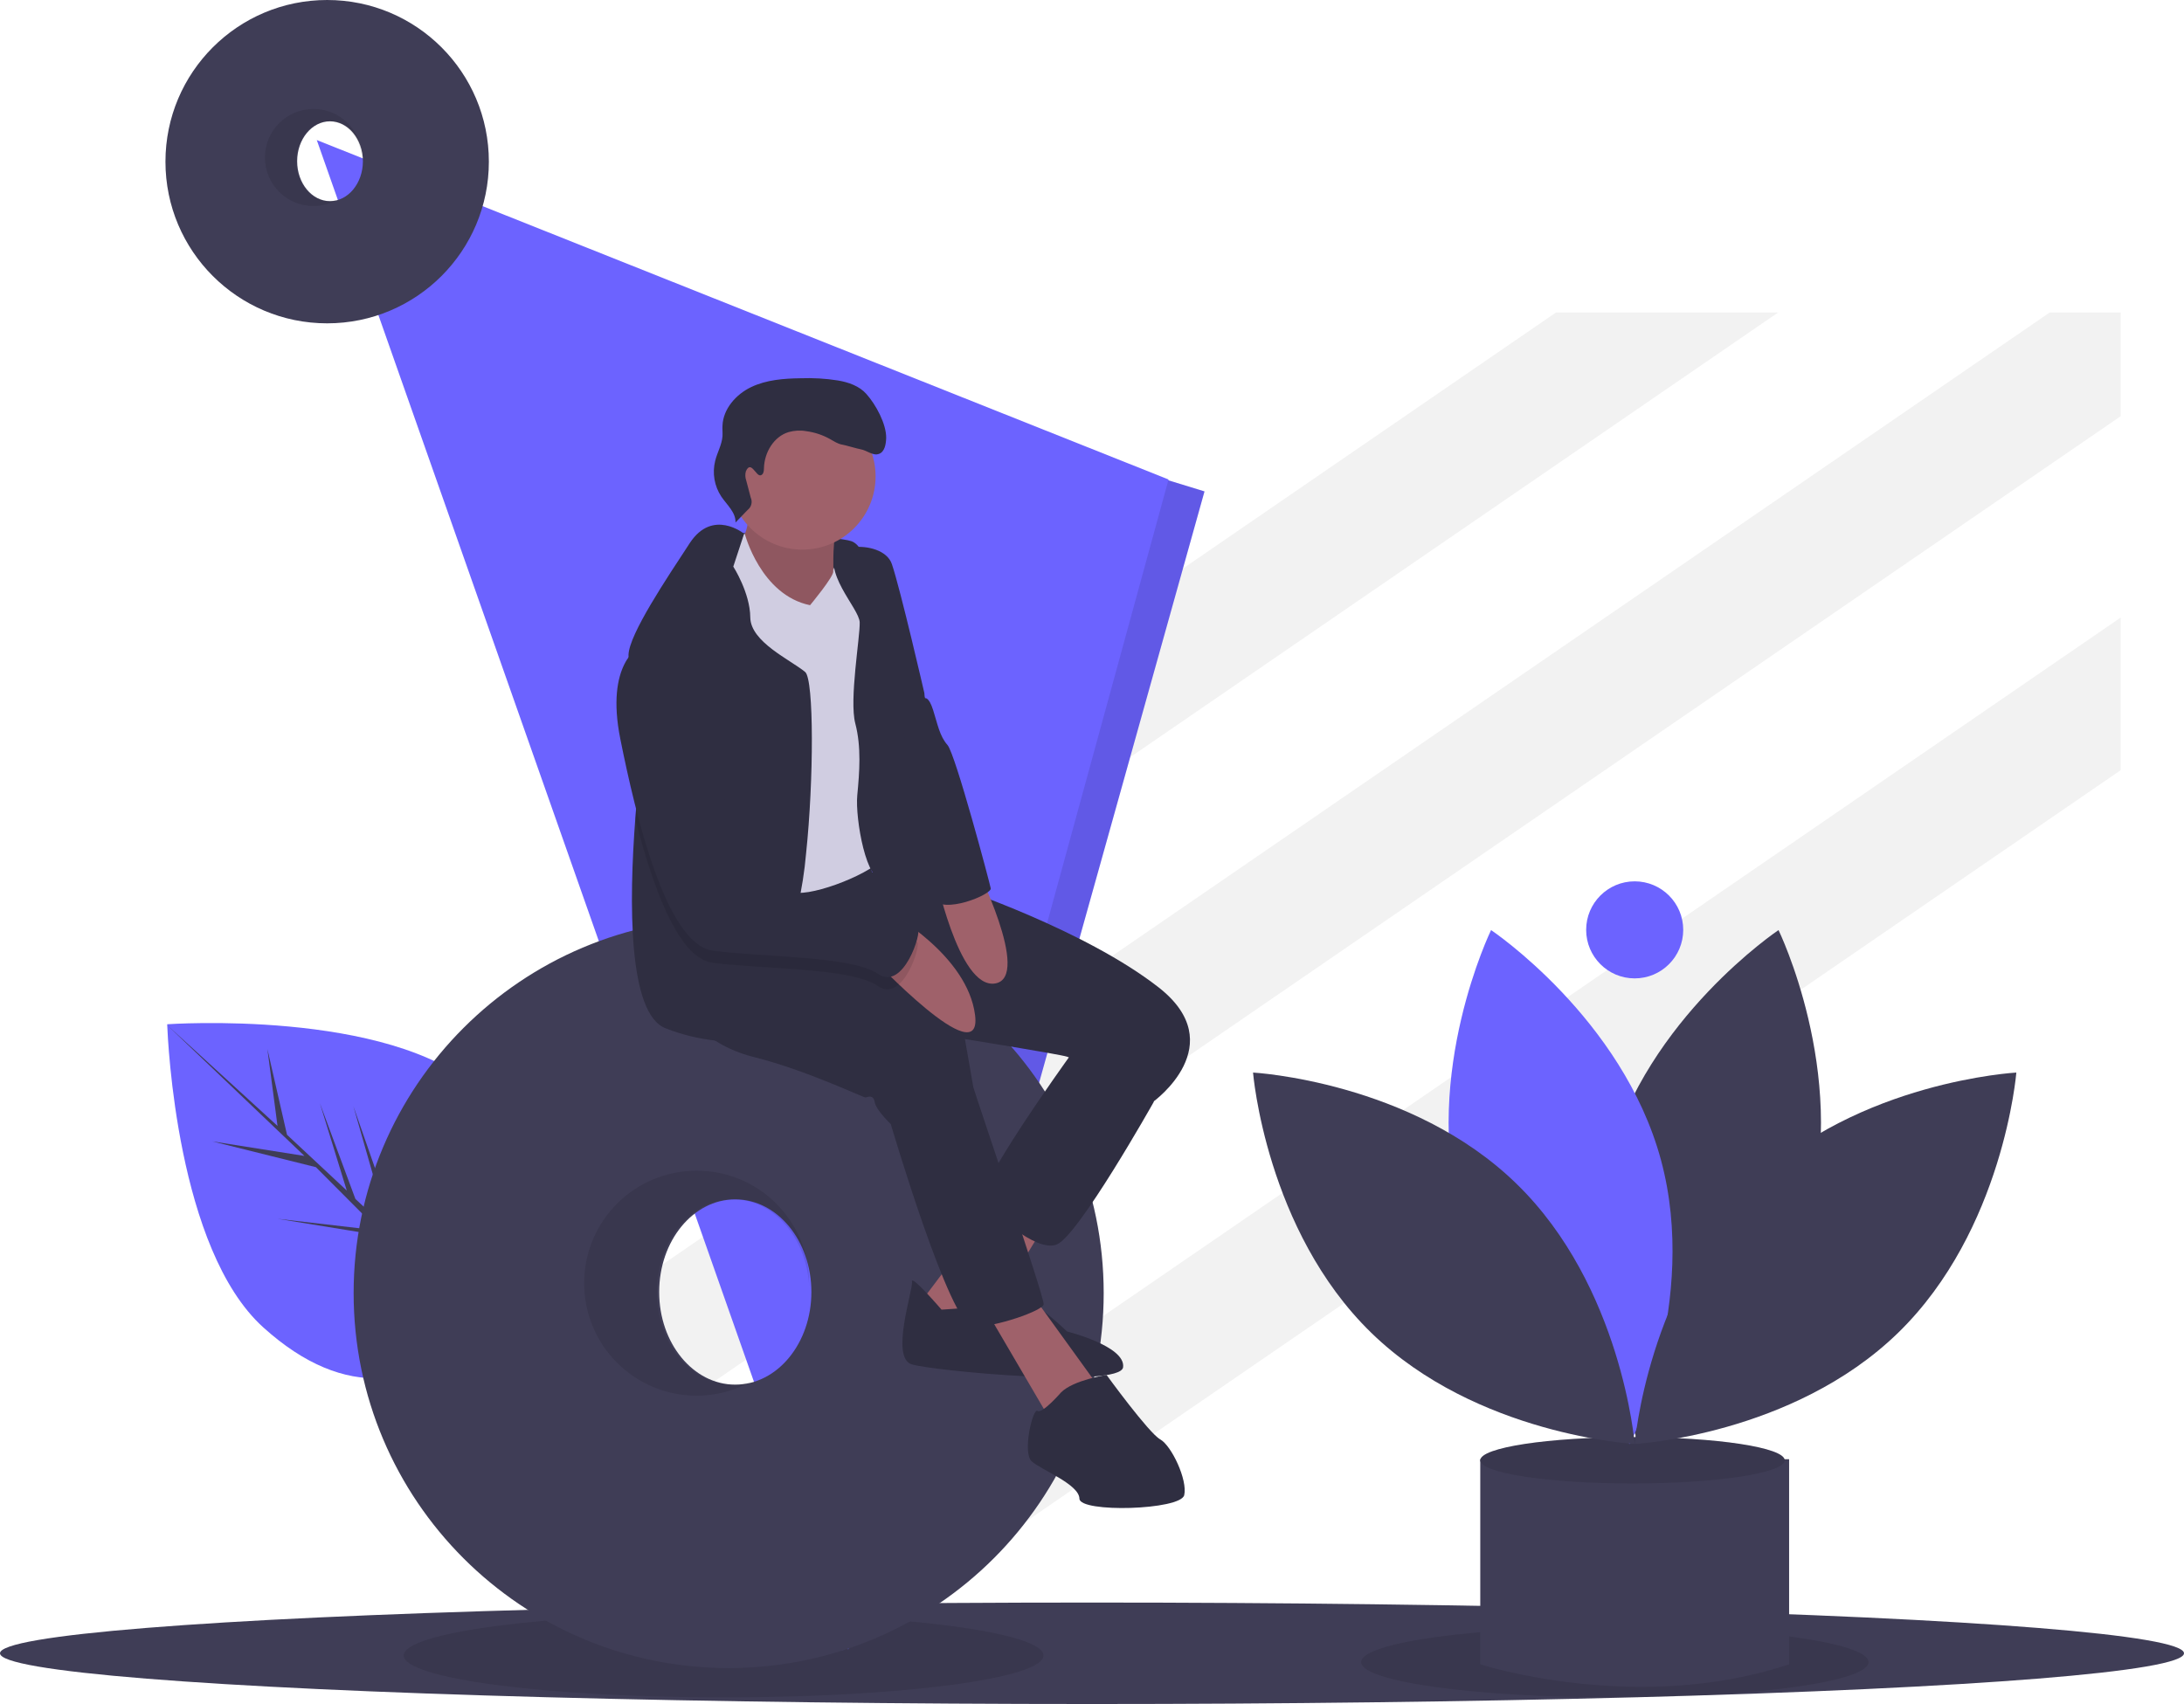 <?xml version="1.0" encoding="utf-8"?>
<!-- Generator: Adobe Illustrator 19.0.0, SVG Export Plug-In . SVG Version: 6.00 Build 0)  -->
<svg version="1.1" id="A312" xmlns="http://www.w3.org/2000/svg" xmlns:xlink="http://www.w3.org/1999/xlink" x="0px" y="0px"
	 viewBox="0 0 990 772.6" style="enable-background:new 0 0 990 772.6;" xml:space="preserve">
<style type="text/css">
	.st0{fill:#F2F2F2;}
	.st1{fill:#3F3D56;}
	.st2{opacity:0.1;enable-background:new    ;}
	.st3{fill:#6C63FF;}
	.st4{fill:#2F2E41;}
	.st5{fill:#9F616A;}
	.st6{fill:#D0CDE1;}
</style>
<g>
	<g>
		<polygon class="st0" points="806,141.7 333.3,466.2 301.1,419.2 705.3,141.7 		"/>
		<polygon class="st0" points="961.3,141.7 961.3,188.7 296.3,645.2 264.1,598.2 929.1,141.7 		"/>
		<polygon class="st0" points="961.3,280 961.3,349.2 447.8,701.7 347.1,701.7 		"/>
	</g>
</g>
<g>
	<g>
		<g>
			<g>
				<ellipse class="st1" cx="495" cy="749.6" rx="495" ry="23"/>
				<ellipse class="st2" cx="732" cy="753.6" rx="115" ry="16"/>
				<path class="st1" d="M682,661.6h-11v93c0,0,71,23,140,0v-93H682z"/>
				<ellipse class="st1" cx="740" cy="662.1" rx="69" ry="10.5"/>
				<ellipse class="st2" cx="740" cy="662.1" rx="69" ry="10.5"/>
				<path class="st1" d="M820.2,550.5c-17.4,64.3-77,104.2-77,104.2s-31.4-64.5-14-128.8s77-104.2,77-104.2S837.6,486.2,820.2,550.5
					z"/>
				<path class="st3" d="M661.9,550.5c17.4,64.3,77,104.2,77,104.2s31.4-64.5,14-128.8s-77-104.2-77-104.2S644.5,486.2,661.9,550.5z
					"/>
				<path class="st1" d="M687.4,536.7c47.8,46.5,53.6,118,53.6,118s-71.6-3.9-119.4-50.4s-53.6-118-53.6-118
					S639.7,490.2,687.4,536.7z"/>
				<path class="st1" d="M794.6,536.7c-47.8,46.5-53.6,118-53.6,118s71.6-3.9,119.4-50.4s53.6-118,53.6-118S842.4,490.2,794.6,536.7
					z"/>
				<circle class="st3" cx="741" cy="421.6" r="22"/>
			</g>
		</g>
	</g>
	<g>
		<g>
			<g>
				<ellipse class="st2" cx="328" cy="750.6" rx="145" ry="19"/>
				<polygon class="st3" points="501.7,222.8 527.1,217 546,222.8 402.3,736.6 382,748.2 402.3,485.5 				"/>
				<polygon class="st2" points="501.7,222.8 527.1,217 546,222.8 402.3,736.6 382,748.2 402.3,485.5 				"/>
				<polygon class="st3" points="143.6,63.5 384.5,747.9 529.7,217.4 				"/>
				<path class="st3" d="M216.9,494c40.6,36.8,33,73.7,6,103.5c-0.6,0.7-1.3,1.4-1.9,2c-1.3,1.4-2.6,2.7-3.9,3.9
					c-26.2,25.2-60,32.6-97.8-1.6c-39.1-35.4-43.2-130-43.5-137l0,0c0-0.3,0-0.4,0-0.4S176.2,457.3,216.9,494z"/>
				<path class="st1" d="M214.9,593.9l-9.7-44.7l12.7,47.5l3.1,2.9c-1.3,1.4-2.6,2.7-3.9,3.9l-38.7-38.9l-0.3-0.3v-0.1l-3.7-3.7
					l-48.6-7.9l45.8,5.3l0.9,0.7l-29.3-29.4l-47-11.7l41.8,6.6l-62.2-59.3l-0.2-0.2l0.2,0.2l50,45.7l-4.6-34.9l8.9,38.9l27.1,25.3
					L145,500.2l16.1,43.4l15.1,14.1l-16-56.1l21.3,61L214.9,593.9z"/>
				<path class="st1" d="M148.3,0C107.8,0,75,32.8,75,73.3s32.8,73.3,73.3,73.3s73.3-32.8,73.3-73.3l0,0C221.6,32.8,188.8,0,148.3,0
					L148.3,0z M149.6,91.2c-8.2,0-14.9-8.1-14.9-18.1S141.4,55,149.6,55c8.2,0,14.9,8.1,14.9,18.1S157.8,91.2,149.6,91.2z"/>
				<path class="st2" d="M149.2,91.2c-8.2,0-14.9-8.1-14.9-18.1S140.9,55,149.2,55c8,0,14.5,7.6,14.9,17.2c0-0.3,0-0.5,0-0.8
					c0-12.1-9.8-22-22-22c-12.1,0-22,9.8-22,22s9.8,22,22,22c3.6,0,7.2-0.9,10.4-2.6C151.4,91,150.3,91.2,149.2,91.2z"/>
			</g>
		</g>
	</g>
</g>
<g>
	<path class="st1" d="M330.3,416.3c-93.9,0-170,76.1-170,170s76.1,170,170,170s170-76.1,170-170l0,0
		C500.3,492.4,424.2,416.3,330.3,416.3z M333.3,627.8c-19.1,0-34.5-18.8-34.5-42s15.4-42,34.5-42s34.5,18.8,34.5,42
		S352.4,627.8,333.3,627.8z"/>
	<path class="st2" d="M332.3,627.8c-19.1,0-34.5-18.8-34.5-42s15.4-42,34.5-42c18.5,0,33.5,17.6,34.5,39.8c0-0.6,0-1.2,0-1.8
		c0-28.2-22.8-51-51-51s-51,22.8-51,51s22.8,51,51,51c8.4,0,16.6-2.1,24-6C337.4,627.5,334.8,627.8,332.3,627.8z"/>
	<path class="st4" d="M336.7,241.7c0,0,42.3,1.2,49.3,3.7c7,2.5,10.1,20.7,10.1,20.7l-32.8,10.3l-24.6-1.4l-18.5,1.3l10.3-27.1
		L336.7,241.7z"/>
	<path class="st5" d="M338.6,227.8c0,0,2.8,10.8-3.4,18.4c-6.2,7.6,26.6,34.8,26.6,34.8l17.3-3c0,0-3.8-33.1,1.3-41.4
		S338.6,227.8,338.6,227.8z"/>
	<path class="st2" d="M338.6,227.8c0,0,2.8,10.8-3.4,18.4c-6.2,7.6,26.6,34.8,26.6,34.8l17.3-3c0,0-3.8-33.1,1.3-41.4
		S338.6,227.8,338.6,227.8z"/>
	<polygon class="st5" points="453.5,542.4 415.4,593 441.4,608.2 477.2,549.6 	"/>
	<path class="st4" d="M426.8,593.8c0,0-14-16.3-13.4-12.7s-10,34.5-0.1,37.5s94.6,10.9,95.8,1.3s-25.4-16.2-25.4-16.2
		s-15.7-15.1-19.2-13.6S426.8,593.8,426.8,593.8z"/>
	<polygon class="st5" points="445,590.7 475.4,642.6 498.4,629.3 467.7,586.8 	"/>
	<path class="st4" d="M493.1,467.2l-9,12.8c0,0-43.1,59.9-38.5,64.7s23.6,23.1,33.3,19.6s44.1-64.7,44.1-64.7l-9-35.9L493.1,467.2z"
		/>
	<path class="st4" d="M307.4,455.1c0,0,9.7,18,34.1,24.1s50,18.6,50.9,18.4s3.5-1.5,4.1,2.1s7.3,10,7.3,10s27,91.8,37.3,91.9
		s31.5-7.3,32-10.2s-31.6-96.7-31.9-98.5l-3.8-21.8c0,0,42.4,6.8,46.3,8s39.1,20.4,39.1,20.4s35.8-25.8,2.3-51.9
		S434,402.4,434,402.4l-20.7-5.8l-18-1.1l-2.7-10.2l-42.7,2.5l-44.3,18.9L307.4,455.1z"/>
	<circle class="st5" cx="363.7" cy="216" r="33.2"/>
	<path class="st6" d="M333.6,242.7l4-0.7c0,0,7.2,27.8,29.6,32.4c0,0,11-13.2,10.5-15.4s8.7-14.1,13.6-7.5s-1.2,123.8,2.9,125.9
		s12.9,4.3,5.8,12.1s-35.3,18.2-41.5,14.6s-19-34.2-24.5-44.5s-14.3-45.3-14.3-45.3s-11.3-38.3-4.3-47S333.6,242.7,333.6,242.7z"/>
	<path class="st4" d="M365.4,386.9c-0.7,8.2-2,16.3-3.8,24.3c-1.6,6.5-3.5,10.4-5.7,10.3c-5.5-0.4-8,7.7-9.3,17
		c-1.4,9.9-1.4,21.2-2.1,25.2c-1,5.3-7.4,9.3-20.3,8.1c-7.7-0.9-15.2-2.7-22.3-5.5c-17.3-6.3-16.8-57.5-13.9-95.4
		c1.8-23.3,4.4-41.6,4.4-41.6s-5.3-15.7-7-26.5c-0.3-2-0.5-4-0.5-5.9c0.3-9.4,17.4-34.8,27.8-50.7c10.4-15.8,24.6-4.2,24.6-4.2
		l-4.9,14.9c0,0,7.6,11.8,7.7,23s18.3,19.3,24.9,24.8C369,308.2,368.9,353.8,365.4,386.9z"/>
	<path class="st4" d="M379.9,247.4c0,0,1.2,1.4,6.7,0.7c6.6-0.8,15.6,1.4,17.7,7.7c3.9,11.5,14.7,58.4,14.7,58.4s4.5,53.5,6.6,65.4
		s1,22.3,3,28.5s-19.8-11.6-27.8-9.3s-13.2-27.7-12.2-38.2s1.9-21.9-0.9-32.6s2.2-39.2,2-45.8S371.9,259.3,379.9,247.4z"/>
	<path class="st5" d="M403.4,413.8c0,0,35.2,19.2,38.6,46.5s-47.1-26.5-47.1-26.5L403.4,413.8z"/>
	<path class="st5" d="M423.5,394.4c0,0,10.8,54.3,27.6,51.5s-9.4-54.6-9.4-54.6L423.5,394.4z"/>
	<path class="st4" d="M481,631.3c0,0-8.6,9.9-10.7,8.4s-7,19-2.6,22.9s21.5,10.4,21.6,16.9s45.9,5.2,47.5-1.6s-5.7-22.4-10.9-25.3
		s-24.3-29.2-24.3-29.2S486.6,625.7,481,631.3z"/>
	<path class="st2" d="M397.8,447c-8.2-5.8-30.9-7.2-51.2-8.5c-8.9-0.6-17.3-1.1-23.7-2c-6.2-0.9-11.8-6.5-16.7-15
		c-7.5-12.8-13.6-32-18.3-50.5c1.8-23.3,4.4-41.6,4.4-41.6s-5.3-15.7-7-26.5c1.2-1.7,2.7-3,4.5-4c21.5-9.2,41.9,81.4,44.5,95.6
		c0,0.2,0.1,0.5,0.1,0.6c1.3,7.3,14.9,13.6,27.1,16.1c7.5,1.5,14.5,1.6,17.7-0.4c8.5-5.2,34.5,15.6,36.5,16.2
		C417.9,427.7,409.5,455.3,397.8,447z"/>
	<path class="st4" d="M289.9,293.3c0,0-15.6,7.4-8.7,41.8S301.9,428,323,431s63.1,2.3,74.9,10.5s20.1-19.4,18.1-20
		s-28-21.4-36.5-16.2s-42.8-3.9-44.8-15.7S311.7,283.9,289.9,293.3z"/>
	<path class="st4" d="M402.2,276.8l17.1,39.8c0,0,1.7-0.9,3.7,5.4s2.9,11.7,6.5,15.8s19.1,62.3,19.6,65s-21.6,12.1-26.5,4.6
		S402.2,276.8,402.2,276.8z"/>
	<path class="st4" d="M344.8,215.5c1.3-0.3,1.5-2,1.5-3.3c0.2-7.1,4.5-14.3,11.2-16.3c2.6-0.7,5.3-0.9,8-0.4
		c3.8,0.5,7.4,1.7,10.8,3.6c1.8,1,3.5,2.2,5.5,2.5c1.3,0.2,7,1.9,8.3,2.1c2.9,0.5,5.6,3.1,8.3,2.1c2.6-0.9,3.2-4.3,3.3-7.2
		c0.1-6.4-4.7-15.2-9-20c-3.2-3.6-8.1-5.3-12.9-6.1c-5.6-0.9-11.2-1.2-16.9-1c-7.6,0.1-15.5,0.7-22.4,4s-12.7,9.9-13,17.5
		c-0.1,1.6,0.1,3.2,0,4.8c-0.3,3.9-2.4,7.4-3.3,11.1c-1.4,5.6-0.4,11.5,2.8,16.3c2.6,3.8,6.6,7.2,6.4,11.7l5.5-5.7
		c1.7-1.3,2.3-3.6,1.4-5.6l-2-7.6c-0.5-1.4-0.6-2.9-0.2-4.3C340.4,208.4,342.7,216.1,344.8,215.5z"/>
</g>
</svg>
